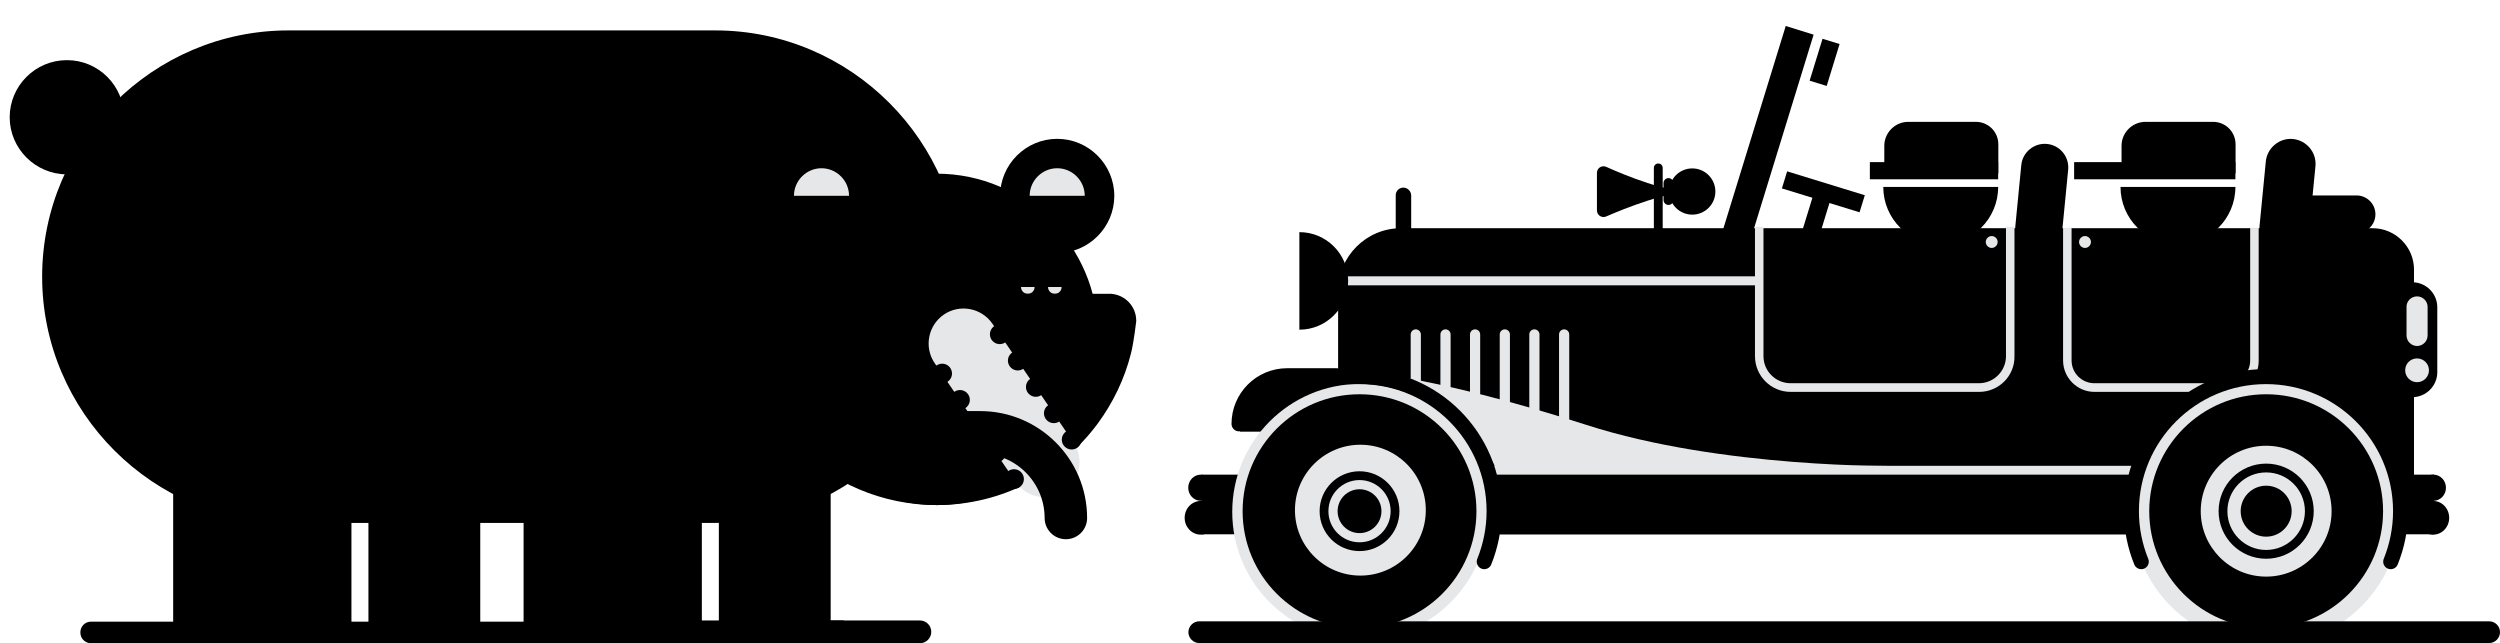 <?xml version="1.0" encoding="utf-8"?>
<!-- Generator: Adobe Illustrator 22.1.0, SVG Export Plug-In . SVG Version: 6.00 Build 0)  -->
<svg version="1.1" id="Layer_1" xmlns="http://www.w3.org/2000/svg" xmlns:xlink="http://www.w3.org/1999/xlink" x="0px" y="0px"
	 viewBox="0 0 1471.1 378.5" style="enable-background:new 0 0 1471.1 378.5;" xml:space="preserve">
<style type="text/css">
	.st0{fill:none;stroke:#E6E7E8;stroke-width:2.83;stroke-miterlimit:10;}
	.st1{fill:#E6E7E8;}
	.st2{fill:none;stroke:#000000;stroke-width:5.179;stroke-miterlimit:10;}
	.st3{fill:none;stroke:#000000;stroke-width:8.857;stroke-linecap:round;stroke-miterlimit:10;}
	.st4{fill:none;stroke:#000000;stroke-width:25;stroke-linecap:round;stroke-miterlimit:10;}
</style>
<g>
	<path d="M1175.8,110c0,18.7-15.1,33.8-33.8,33.8s-33.8-15.1-33.8-33.8"/>
	<rect x="1100.3" y="95.4" width="75.5" height="10.1"/>
	<path d="M1175.8,102h-67V85.8c0-7.7,6.3-14.1,14.1-14.1h39.8c7.3,0,13.2,5.9,13.2,13.2V102z"/>
	<path d="M1315.4,110c0,18.7-15.1,33.8-33.8,33.8s-33.8-15.1-33.8-33.8"/>
	<rect x="1220.5" y="95.4" width="94.9" height="10.1"/>
	<path d="M1315.4,102h-67V85.8c0-7.7,6.3-14.1,14.1-14.1h39.8c7.3,0,13.2,5.9,13.2,13.2V102z"/>
	<path d="M825.8,110.4L825.8,110.4c-2.5,0-4.5,2-4.5,4.5v20.5c0,0.1,0.1,0.2,0.2,0.2h7.9c0.5,0,1-0.4,1-1v-19.7
		C830.3,112.4,828.2,110.4,825.8,110.4z"/>
	<rect x="1063.5" y="115" transform="matrix(0.956 0.294 -0.294 0.956 84.424 -308.933)" width="10.5" height="22"/>
	<g>
		<rect x="1068.1" y="24.1" transform="matrix(0.956 0.294 -0.294 0.956 58.429 -314.241)" width="10.5" height="25.8"/>
		<polygon points="1032,134.8 1013.9,135.1 1050.8,15.3 1067.2,20.4 		"/>
	</g>
	<rect x="1068" y="89.3" transform="matrix(0.294 -0.956 0.956 0.294 649.18 1105.621)" width="10.5" height="47.8"/>
	<path d="M1217,99.8l-3.5,35.9c-0.7,7.6-7.5,13.2-15.1,12.5l0,0c-7.6-0.7-13.2-7.5-12.5-15.1l3.5-35.9c0.7-7.6,7.5-13.2,15.1-12.5v0
		C1212.1,85.4,1217.7,92.2,1217,99.8z"/>
	<path d="M1362.5,97.8l-3.7,38c-0.8,8-8,14-16,13.2l0,0c-8-0.8-14-8-13.2-16l3.7-38c0.8-8,8-14,16-13.2l0,0
		C1357.3,82.6,1363.3,89.8,1362.5,97.8z"/>
	<path d="M1341.1,137.2h45.6c6.1,0,11.1-5,11.1-11.1v0c0-6.1-5-11.1-11.1-11.1h-44.1c-2.1,0-3.9,1.7-3.9,3.9v15.9
		C1338.7,136.1,1339.8,137.2,1341.1,137.2z"/>
	<path d="M975.8,137.4L975.8,137.4c-1.5,0-2.6-1.2-2.6-2.6V98.8c0-1.5,1.2-2.6,2.6-2.6l0,0c1.5,0,2.6,1.2,2.6,2.6v35.9
		C978.5,136.2,977.3,137.4,975.8,137.4z"/>
	<path class="st0" d="M1312.5,100.5"/>
	<g>
		<circle cx="995.8" cy="112.7" r="13.6"/>
		<path d="M939.7,101.7c0-2.8,2.9-4.7,5.5-3.5c11.1,5,36.5,15.5,51.8,14.5c-15.8-0.2-40.9,9.9-51.9,14.7c-2.6,1.1-5.4-0.8-5.4-3.6
			V101.7z"/>
		<path d="M981.8,120.6L981.8,120.6c-1.6,0-2.9-1.3-2.9-2.9v-10c0-1.6,1.3-2.9,2.9-2.9h0c1.6,0,2.9,1.3,2.9,2.9v10
			C984.7,119.3,983.4,120.6,981.8,120.6z"/>
	</g>
	<g>
		<path d="M1395.2,314.4H812.8c-14,0-25.4-11.4-25.4-25.4V171.2c0-20.3,16.6-36.9,36.9-36.9h571.9c13.4,0,24.3,11,24.3,24.3V289
			C1420.6,303,1409.2,314.4,1395.2,314.4z"/>
		<path d="M1404.8,219v-38.2c0-8.1,6.6-14.7,14.7-14.7h0c8.1,0,14.7,6.6,14.7,14.7V219c0,8.1-6.6,14.7-14.7,14.7h0
			C1411.4,233.7,1404.8,227.1,1404.8,219z"/>
		<path class="st1" d="M1164.6,230.6h-110.9c-11.6,0-21-9.4-21-21v-76.1h5v76.1c0,8.8,7.2,15.9,15.9,15.9h110.9
			c8.8,0,15.9-7.2,15.9-15.9v-76.1h5v76.1C1185.6,221.2,1176.2,230.6,1164.6,230.6z"/>
		<rect x="779.2" y="162.6" class="st1" width="255.1" height="5.3"/>
		<path class="st1" d="M1172,145.9L1172,145.9c-1.9,0-3.5-1.6-3.5-3.5l0,0c0-1.9,1.6-3.5,3.5-3.5l0,0c1.9,0,3.5,1.6,3.5,3.5l0,0
			C1175.5,144.3,1173.9,145.9,1172,145.9z"/>
		<path class="st1" d="M1226.9,145.9L1226.9,145.9c-1.9,0-3.5-1.6-3.5-3.5l0,0c0-1.9,1.6-3.5,3.5-3.5l0,0c1.9,0,3.5,1.6,3.5,3.5l0,0
			C1230.4,144.3,1228.8,145.9,1226.9,145.9z"/>
		<g>
			<path class="st1" d="M1422.3,210.9L1422.3,210.9c3.8,0,7,3.1,7,7v0c0,3.8-3.1,7-7,7l0,0c-3.8,0-7-3.1-7-7v0
				C1415.3,214,1418.4,210.9,1422.3,210.9z"/>
			<path class="st1" d="M1422.3,174.4L1422.3,174.4c3.4,0,6.2,2.8,6.2,6.2v16.8c0,3.4-2.8,6.2-6.2,6.2l0,0c-3.4,0-6.2-2.8-6.2-6.2
				v-16.8C1416,177.3,1418.8,174.4,1422.3,174.4z"/>
		</g>
		<g>
			<path class="st1" d="M833.1,267.5L833.1,267.5c-1.7,0-3-1.4-3-3v-67.7c0-1.7,1.4-3,3-3l0,0c1.7,0,3,1.4,3,3v67.7
				C836.2,266.2,834.8,267.5,833.1,267.5z"/>
			<path class="st1" d="M850.6,267.5L850.6,267.5c-1.7,0-3-1.4-3-3v-67.7c0-1.7,1.4-3,3-3l0,0c1.7,0,3,1.4,3,3v67.7
				C853.6,266.2,852.2,267.5,850.6,267.5z"/>
			<path class="st1" d="M868,267.5L868,267.5c-1.7,0-3-1.4-3-3v-67.7c0-1.7,1.4-3,3-3h0c1.7,0,3,1.4,3,3v67.7
				C871.1,266.2,869.7,267.5,868,267.5z"/>
			<path class="st1" d="M885.5,267.5L885.5,267.5c-1.7,0-3-1.4-3-3v-67.7c0-1.7,1.4-3,3-3l0,0c1.7,0,3,1.4,3,3v67.7
				C888.5,266.2,887.1,267.5,885.5,267.5z"/>
			<path class="st1" d="M902.9,267.5L902.9,267.5c-1.7,0-3-1.4-3-3v-67.7c0-1.7,1.4-3,3-3l0,0c1.7,0,3,1.4,3,3v67.7
				C906,266.2,904.6,267.5,902.9,267.5z"/>
			<path class="st1" d="M920.4,267.5L920.4,267.5c-1.7,0-3-1.4-3-3v-67.7c0-1.7,1.4-3,3-3l0,0c1.7,0,3,1.4,3,3v67.7
				C923.4,266.2,922,267.5,920.4,267.5z"/>
		</g>
		<path class="st1" d="M1310.8,230.6h-78.3c-10.2,0-18.5-8.3-18.5-18.5V134h5v78.1c0,7.4,6,13.4,13.4,13.4h78.3
			c7.4,0,13.4-6,13.4-13.4V134h5v78.1C1329.3,222.3,1321,230.6,1310.8,230.6z"/>
		<path d="M764.6,136.6c15.9,0,28.7,12.9,28.7,28.7S780.5,194,764.6,194"/>
	</g>
	<g>
		<rect x="764.1" y="274.1" class="st1" width="641.6" height="9.5"/>
		<path class="st1" d="M1116.5,274.2c0,0-103.1,1.6-183.1-24.2c-92.3-29.8-140.6-32.5-140.6-32.5l50.9,13.7l26.6,26.6l9.9,17.5
			L1116.5,274.2z"/>
		<g>
			<g>
				<ellipse cx="1431.9" cy="287" rx="7.4" ry="7.7"/>
				<ellipse cx="1431.8" cy="304.7" rx="9.4" ry="9.9"/>
			</g>
			<g>
				<ellipse cx="706.6" cy="287" rx="7.4" ry="7.7"/>
				<ellipse cx="706.5" cy="304.7" rx="9.4" ry="9.9"/>
			</g>
			<rect x="707" y="279.3" width="725.3" height="35.1"/>
			<g>
				<circle class="st1" cx="1333.5" cy="300.8" r="79.2"/>
				<g>
					<circle cx="1333.5" cy="300.8" r="68.8"/>
					<circle class="st1" cx="1333.5" cy="300.8" r="38.5"/>
				</g>
				<circle class="st2" cx="1333.5" cy="300.8" r="25.4"/>
				<circle cx="1333.5" cy="300.8" r="15"/>
				<path class="st3" d="M1406.8,330.5c3.7-9.2,5.8-19.2,5.8-29.7c0-43.7-35.4-79.2-79.2-79.2c-43.7,0-79.2,35.4-79.2,79.2
					c0,10.5,2.1,20.6,5.8,29.7"/>
			</g>
			<path class="st3" d="M729.1,249.4c0-15.6,12.7-28.3,28.3-28.3h29"/>
			<polygon points="729.7,254 801.4,254 806.3,224 751.8,224 737.6,228.2 730.1,244.9 			"/>
			<rect x="757.5" y="279.3" width="94" height="35.1"/>
			<circle class="st1" cx="800.4" cy="301.2" r="75.3"/>
			<g>
				<circle cx="800" cy="300.8" r="68.8"/>
				<circle class="st1" cx="800.5" cy="300.2" r="38.5"/>
			</g>
			<circle class="st2" cx="800" cy="300.8" r="20.9"/>
			<circle cx="800" cy="300.8" r="12.9"/>
			<path class="st3" d="M873.4,330.5c3.7-9.2,5.8-19.2,5.8-29.7c0-43.7-35.4-79.2-79.2-79.2h-43.5"/>
		</g>
	</g>
</g>
<g id="Group_98">
	<path id="Path_118" d="M1464.7,365.6h-759c-3.5,0-6.4,2.9-6.4,6.4l0,0c0,3.5,2.9,6.4,6.4,6.4h759c3.5,0,6.4-2.9,6.4-6.4l0,0
		C1471.1,368.4,1468.2,365.6,1464.7,365.6z"/>
</g>
<path d="M390.6,365.8H159.8c0,4.2,0,8.5,0,12.7h231c5.2,0,9.6-2.8,9.6-6.2V372C400.2,368.5,395.9,365.8,390.6,365.8z"/>
<path d="M53.5,365.8c-3.4,0-6.2,2.8-6.2,6.2v0.3c0,3.4,2.8,6.2,6.2,6.2h133.8c0-4.2,0-8.5,0-12.7H53.5z"/>
<path d="M541.3,365.1h-91.5c0,4.6,0,9,0,13.4h91.5c3.7,0,6.7-3,6.7-6.7l0,0C548,368.1,545,365.1,541.3,365.1z"/>
<path d="M371.8,365.1c-3.7,0-6.7,3-6.7,6.7s3,6.7,6.7,6.7h124.7c0-4.4,0-8.8,0-13.4L371.8,365.1L371.8,365.1z"/>
<g>
	<path d="M420.9,307.7H169.7c-79.7,0-144.9-65.2-144.9-144.9v0C24.8,83.1,90,17.9,169.7,17.9h251.2c79.7,0,144.9,65.2,144.9,144.9v0
		C565.8,242.5,500.6,307.7,420.9,307.7z"/>
	<g>
		<path d="M206.8,374.5H101.9V245.6c0-17.1,14-31.2,31.2-31.2h42.5c17.1,0,31.2,14,31.2,31.2V374.5z"/>
		<path d="M282.5,374.5h-65.7V239.1c0-13.6,11.1-24.7,24.7-24.7h16.4c13.6,0,24.7,11.1,24.7,24.7V374.5z"/>
		<path d="M413,374.5H308.1V245.6c0-17.1,14-31.2,31.2-31.2h42.5c17.1,0,31.2,14,31.2,31.2V374.5z"/>
		<path d="M488.7,374.5H423V239.1c0-13.6,11.1-24.7,24.7-24.7h16.4c13.6,0,24.7,11.1,24.7,24.7V374.5z"/>
	</g>
	<path d="M551.2,297.2L551.2,297.2c-52.2,0-94.9-42.7-94.9-94.9v-5.2c0-52.2,42.7-94.9,94.9-94.9h0c52.2,0,94.9,42.7,94.9,94.9v5.2
		c0,7.9-1,15.7-2.9,23.1l0,0c-3.1,12.2-8.5,23.4-15.8,33.3C610.2,282,582.4,297.2,551.2,297.2z"/>
	<g>
		<path d="M622.1,148.9L622.1,148.9c-18.5,0-33.6-15.1-33.6-33.6v0c0-18.5,15.1-33.6,33.6-33.6h0c18.5,0,33.6,15.1,33.6,33.6v0
			C655.7,133.7,640.6,148.9,622.1,148.9z"/>
		<path class="st1" d="M605.9,115.2L605.9,115.2c0-8.9,7.3-16.2,16.2-16.2h0c8.9,0,16.2,7.3,16.2,16.2v0"/>
	</g>
	<g>
		<path d="M39.4,102.6L39.4,102.6C20.9,102.6,5.7,87.5,5.7,69v0c0-18.5,15.1-33.6,33.6-33.6h0C57.9,35.3,73,50.5,73,69v0
			C73,87.5,57.9,102.6,39.4,102.6z"/>
	</g>
	<g>
		<path class="st1" d="M608.8,168.9c0,2.2-1.8,4-4,4s-4-1.8-4-4"/>
		<path class="st1" d="M624.7,168.9c0,2.2-1.8,4-4,4c-2.2,0-4-1.8-4-4"/>
	</g>
	<path d="M668.6,189.1c0-0.1,0-0.3,0-0.4c0-8.3-6.4-15.1-14.6-15.8H433.3c0,0,0,0,0,0v6.4c0,64.8,53,117.9,117.9,117.9h0
		c38.7,0,73.2-18.9,94.7-47.9c9-12.2,15.8-26.2,19.6-41.3C667.1,201.9,668.6,189.1,668.6,189.1z"/>
	<g>
		<path class="st1" d="M597.7,283.6L550,213.7c-6.4-9.4-3.9-22.2,5.4-28.6v0c9.4-6.4,22.2-3.9,28.6,5.4l47.7,69.9
			c6.4,9.4,3.9,22.2-5.4,28.6l0,0C616.9,295.4,604.1,292.9,597.7,283.6z"/>
		<g>
			<circle cx="588.3" cy="196.7" r="5.8"/>
			<circle cx="598.9" cy="212.2" r="5.8"/>
			<circle cx="609.5" cy="227.7" r="5.8"/>
			<circle cx="620.1" cy="243.2" r="5.8"/>
			<circle cx="630.6" cy="258.7" r="5.8"/>
		</g>
		<g>
			<circle cx="554.4" cy="219.8" r="5.8"/>
			<circle cx="564.9" cy="235.3" r="5.8"/>
			<circle cx="575.5" cy="250.8" r="5.8"/>
			<circle cx="586.1" cy="266.4" r="5.8"/>
			<circle cx="596.7" cy="281.9" r="5.8"/>
		</g>
	</g>
	<path class="st4" d="M627.2,304.8c0-27.8-22.6-50.4-50.4-50.4h-26"/>
	<path d="M643.3,225.4"/>
	<g>
		<path d="M483.3,148.9L483.3,148.9c-18.5,0-33.6-15.1-33.6-33.6v0c0-18.5,15.1-33.6,33.6-33.6h0c18.5,0,33.6,15.1,33.6,33.6v0
			C516.9,133.7,501.8,148.9,483.3,148.9z"/>
		<path class="st1" d="M467.2,115.2L467.2,115.2c0-8.9,7.3-16.2,16.2-16.2h0c8.9,0,16.2,7.3,16.2,16.2v0"/>
	</g>
</g>
</svg>
